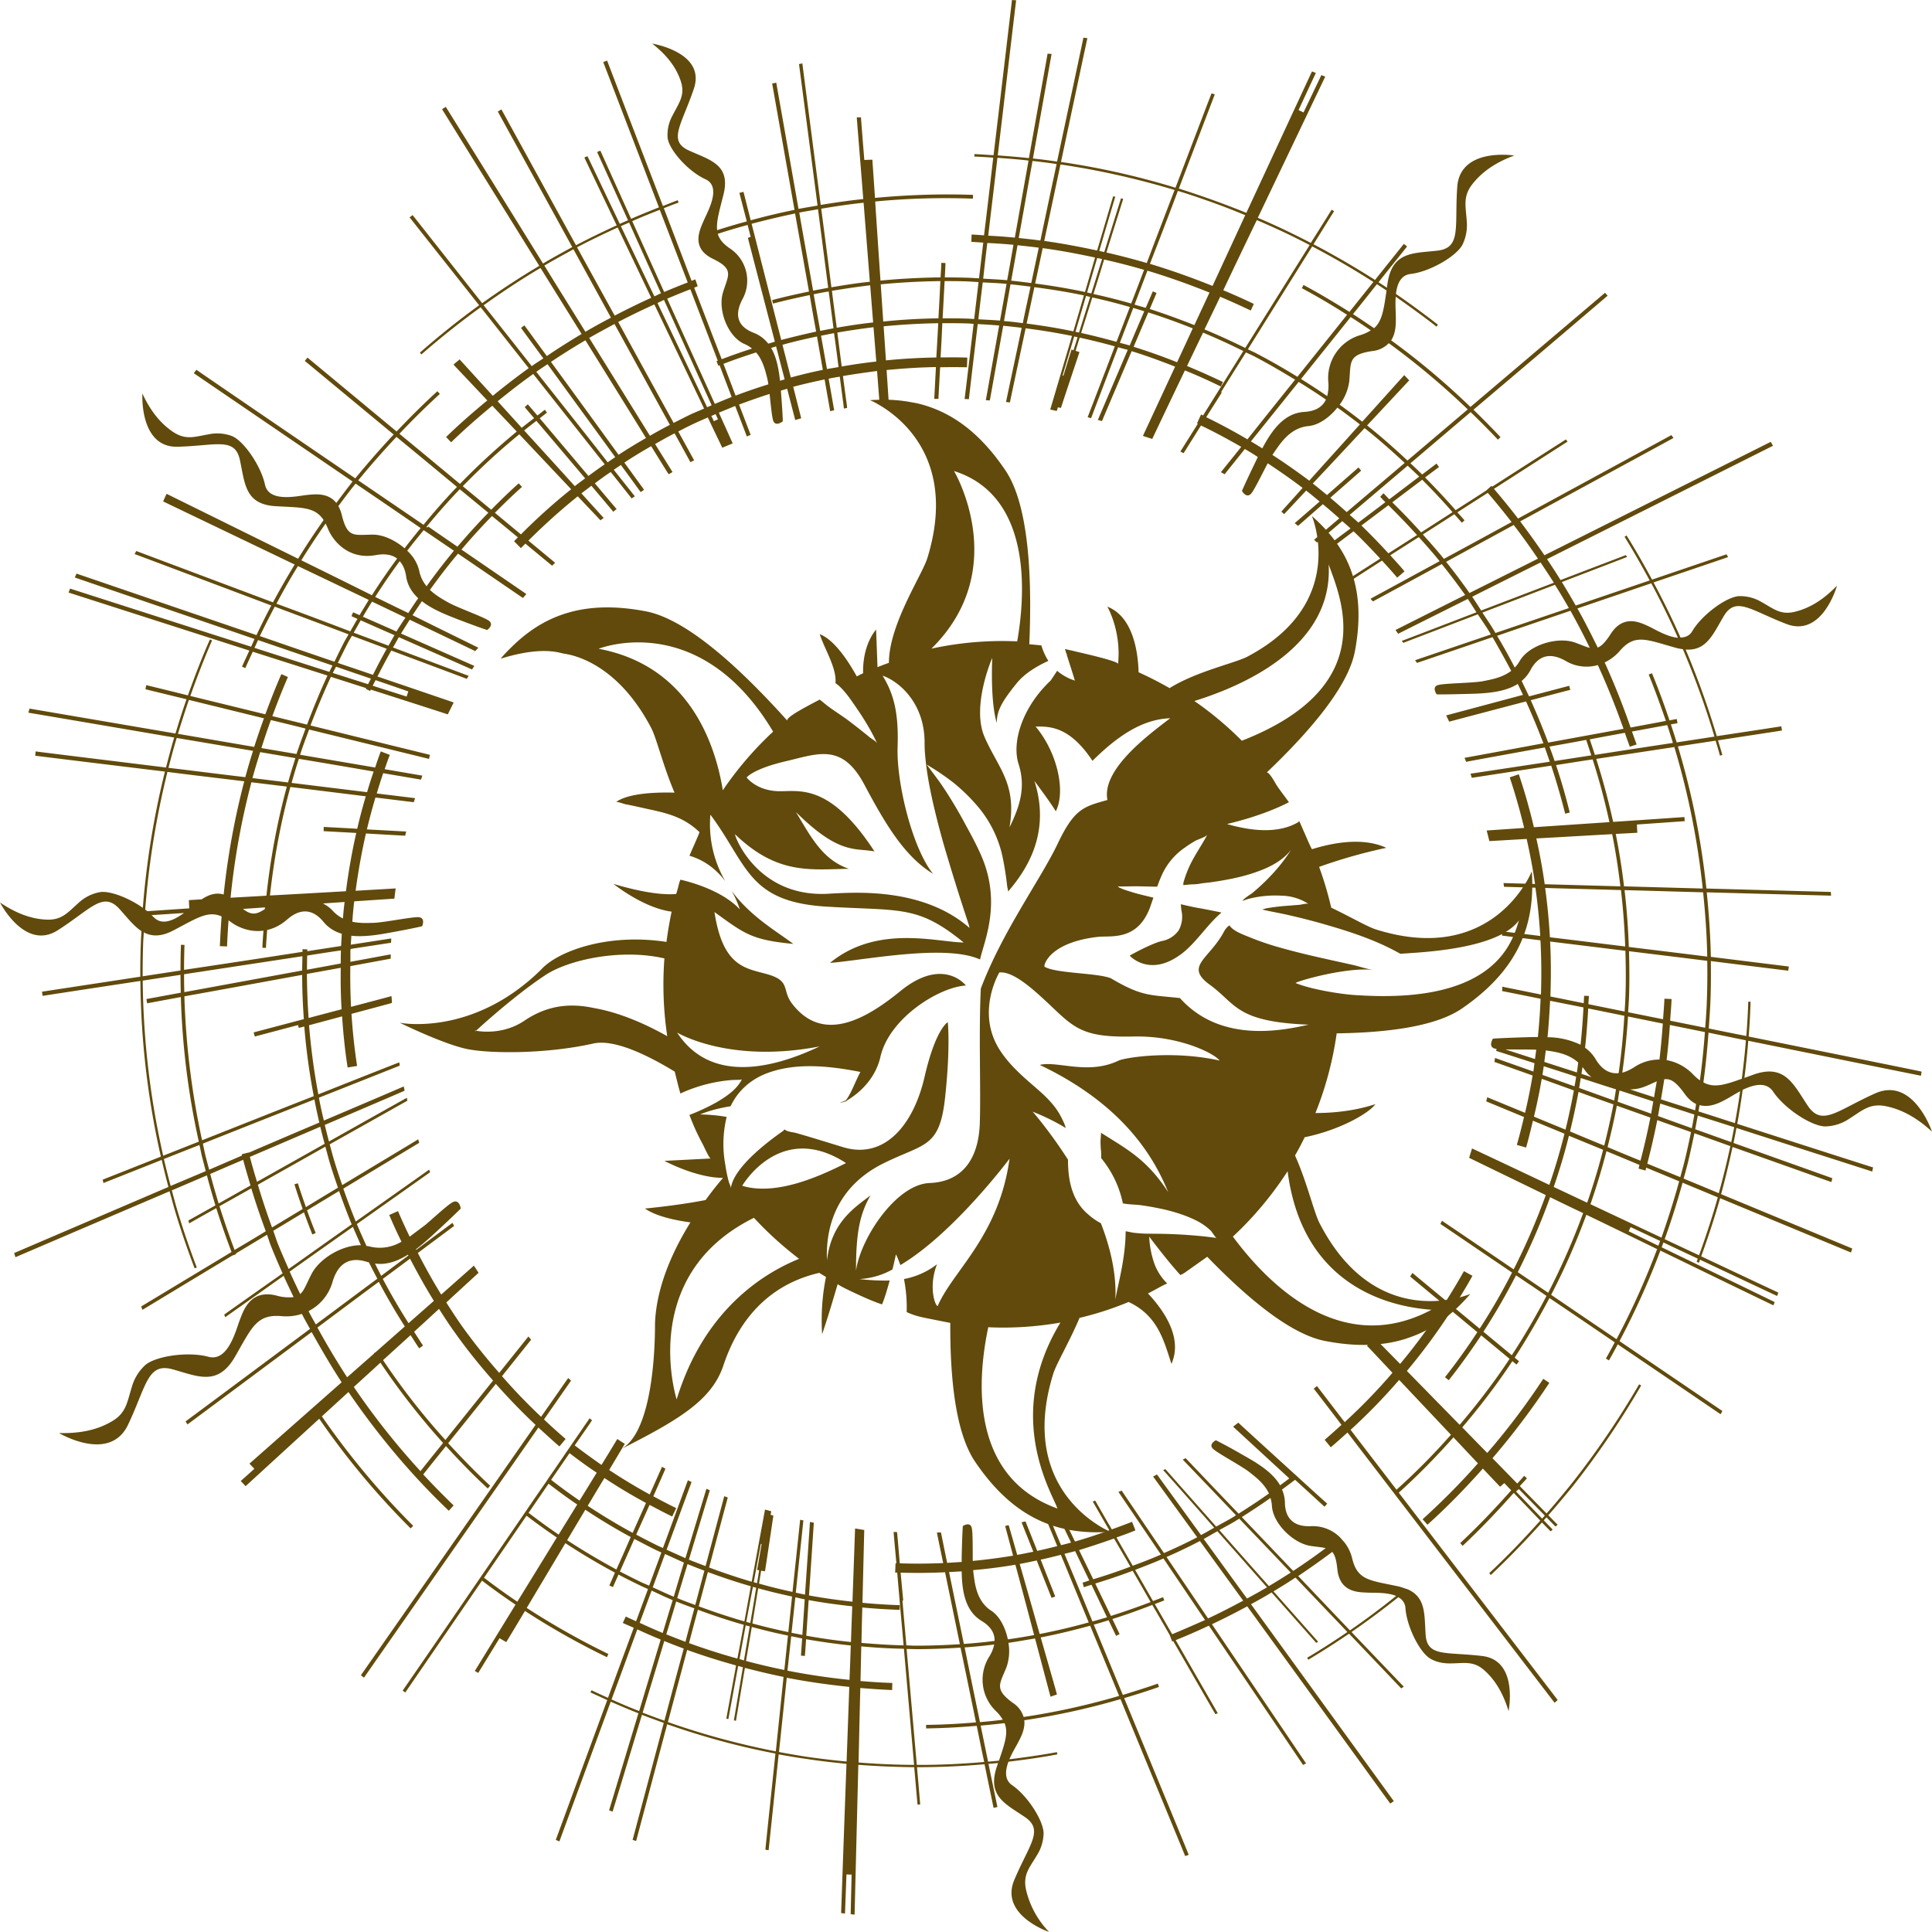 <svg xmlns="http://www.w3.org/2000/svg" width="30" height="30" viewBox="0 0 30 30">
    <g fill="#614A0B" fill-rule="evenodd">
        <path d="M18.323 14.829c.139-.1.248-.231.356-.356.088-.104.18-.21.288-.304-.12-.024-.243-.05-.366-.071-.09-.016-.177-.037-.266-.057l.009.09a.441.441 0 0 1-.04.313.41.41 0 0 1-.271.17c-.167.044-.467.21-.479.218l-.013.006.01.01c.004.004.302.32.772-.02zm4.505 5.264l-.012.005c-.16.061-1.484.516-2.321-1.095-.089-.162-.196-.638-.386-1.061a4.15 4.15 0 0 0 .15-.283c.58-.12 1.015-.39 1.098-.514-.325.107-.66.138-.931.138.157-.39.269-.805.33-1.237.754-.011 1.527-.098 1.948-.388.922-.635 1.133-1.351 1.082-2.129 0 0-.582 1.478-2.415.905-.133-.04-.396-.195-.7-.34a5.284 5.284 0 0 0-.188-.633 8.054 8.054 0 0 1 1.044-.296c-.357-.164-.811-.085-1.153.021-.01.002-.1-.212-.108-.23-.032-.07-.06-.139-.093-.209a.033.033 0 0 1-.007.008l.002.006c-.22.135-.569.192-1.114.035-.011-.002.513-.108.96-.339-.062-.09-.134-.177-.195-.271-.015-.025-.114-.207-.15-.19.604-.576 1.262-1.306 1.37-1.884.192-1.022-.132-1.627-.668-2.099 0 0 .574 1.345-.99 2.177-.18.102-.795.23-1.22.495a5.633 5.633 0 0 0-.481-.246c-.007-.266-.067-.856-.485-1.019 0 0 .22.378.166.89.004-.048-.63-.185-.692-.202l-.132-.03.023.077a.031.031 0 0 1 .009-.002l-.006.01c.044.14.089.275.127.405a.794.794 0 0 1-.275-.152 4.049 4.049 0 0 1-.102.153c-.436.411-.606.952-.497 1.293.108.339.038.625-.14.984.115-.68-.178-.92-.387-1.4-.21-.48.118-1.23.118-1.23-.004.138-.024.685.07 1.01.006-.182.056-.302.308-.614.127-.159.329-.275.494-.35a.884.884 0 0 1-.108-.24c-.062-.007-.124-.012-.188-.018.04-.946.011-2.132-.369-2.697-.427-.635-.893-.936-1.388-1.048l-.047-.008a2.37 2.37 0 0 0-.52-.044l-.05.002c-.035.001-.068.002-.1.006 0 0 .042.015.106.051l.056.033c.363.218 1.18.89.732 2.357-.075.262-.6 1.035-.6 1.636-.06.022-.12.043-.177.068l-.022-.583s-.211.22-.202.677a3.942 3.942 0 0 0-.098.049c-.143-.258-.356-.572-.575-.656.063.21.268.527.244.76.018.015.038.027.054.043.105.095.183.213.265.332.123.179.237.363.328.561-.024-.04-.08-.066-.115-.094a9.71 9.71 0 0 0-.3-.237c-.119-.093-.25-.17-.369-.262-.037-.03-.072-.06-.108-.087-.218.115-.542.283-.5.33-.638-.71-1.517-1.57-2.198-1.7-.985-.19-1.607.079-2.092.56 0 0-.131.128-.163.175.65-.202.915-.088.982-.078.066.011.804.095 1.359 1.162.08.156.184.59.358.996-.3-.008-.714.009-.908.145.013-.008.12.028.135.033.113.021.225.047.338.072.326.07.573.127.823.363.004.006-.117.272-.156.367.257.075.435.235.557.396a1.751 1.751 0 0 1-.232-1.034c.583.785.581 1.353 1.801 1.428 1.16.07 1.416-.028 2.132.557-.416-.005-1.346-.284-2.076.317.525-.041 1.794-.299 2.33-.053.067-.301.36-.919-.02-1.698-.06-.13-.13-.258-.2-.386a7.08 7.08 0 0 0-.337-.569c-.085-.129-.18-.25-.272-.374a3.85 3.85 0 0 1 .418.283c.116.095.225.197.324.309a1.792 1.792 0 0 1 .434.828 4.96 4.96 0 0 1 .076.482c.003.011.017.065.011.072.253-.296.68-.878.41-1.72.277.371.332.472.332.472.155-.3.032-.903-.313-1.316.215-.002.524-.009.883.532.382-.379.77-.647 1.207-.661-.369.28-1.066.804-.975 1.269-.363.104-.51.127-.771.676-.261.551-.854 1.353-1.195 2.252-.034.685.002 1.57-.016 2.098-.019.528-.255.902-.78.922-.522.021-1.075.865-1.142 1.362 0-.559.05-.87.226-1.17-.25.189-.608.42-.677 1.007-.026-.618.226-1.178.868-1.5.641-.32.88-.232.966-1.024.086-.791.042-1.173.042-1.173s-.188.1-.36.848c-.172.75-.625 1.291-1.269 1.092l-.471-.144c-.087-.026-.174-.052-.263-.077-.027-.008-.134-.017-.165-.05h-.004-.004a.138.138 0 0 0-.013.008l-.002.008c-.28.195-.779.583-.818.897.004-.025-.022-.074-.03-.1a2.057 2.057 0 0 1-.054-.26 1.77 1.77 0 0 1 .02-.752l-.002.001a2.67 2.67 0 0 0-.41-.038s.173-.08.472-.127c0-.003 0-.003.002-.003.124-.26.343-.438.612-.527.446-.151.95-.091 1.402-.003-.092.176-.14.33-.227.443a3.37 3.37 0 0 0-.096.039.696.696 0 0 0 .098-.027l-.006.008c.012-.01.024-.021.038-.029.077-.048.149-.103.214-.166.14-.136.246-.307.29-.502.137-.602.91-1.084 1.328-1.108-.14-.162-.492-.341-1.012.082-.518.422-1.212.847-1.701.182-.139-.2-.018-.334-.353-.434-.337-.1-.705-.095-.839-.971.472.341.575.432 1.224.495-.233-.18-.66-.418-.96-.827.093.16.129.29.129.29-.301-.325-.886-.453-.922-.46-.006.016-.012.03-.018.05-.004.017-.042.172-.05.172-.169.014-.468-.007-.971-.157 0 0 .46.373.903.431a6.14 6.14 0 0 0-.08.47c-.933-.143-1.696.154-1.942.425-1.07 1.058-2.2.83-2.2.83s.703.346 1.07.413c.368.068 1.216.071 1.935-.09.312-.07.805.156 1.265.436.029.113.055.228.088.34a2.344 2.344 0 0 1 .807-.21c.013-.001.143 0 .148-.01-.081.162-.25.272-.4.36a3.343 3.343 0 0 1-.415.193c.032.08.063.161.1.24.035.077.073.15.113.226.012.023.097.21.117.21l-.718.037s.486.262.904.264c0 .001 0 .002.003.004a5.077 5.077 0 0 0-.267.34c-.446.087-.942.132-.942.132.177.125.493.187.706.215-.285.458-.53 1.015-.55 1.569 0 .748-.115 1.761-.545 1.96.942-.474 1.43-.778 1.607-1.308.146-.436.506-1.21 1.488-1.437l.105.064c-.045.217-.083.53-.06.888.07-.2.166-.52.242-.78-.005.02.361.186.395.201.097.044.194.083.293.117.038-.088.081-.232.119-.371a3.386 3.386 0 0 1-.471-.023 1.18 1.18 0 0 0 .514-.149c.033-.133.054-.235.054-.235.027.053.048.11.069.167.829-.492 1.695-1.652 1.695-1.652-.167 1.21-.882 1.74-1.116 2.289-.05-.017-.14-.32-.01-.65a1.2 1.2 0 0 1-.513.23 2.3 2.3 0 0 1 .042.513 1.118 1.118 0 0 0 .231.078c.039.01.446.09.446.09-.004.82.073 1.691.383 2.152.628.931 1.337 1.144 2.105 1.092 0 0-1.461-.589-.893-2.442.045-.159.253-.502.412-.88.262-.062.517-.145.762-.247.455.212.548.604.665.961.181-.407-.122-.835-.365-1.094.098-.046.193-.108.292-.151l.006-.005a.823.823 0 0 1-.2-.312 1.453 1.453 0 0 1-.078-.414l.041.055c.142.184.287.37.443.542a.581.581 0 0 0 .065-.035l.352-.249c.583.602 1.275 1.202 1.832 1.308.498.096.904.074 1.246-.033l.085-.03c.366-.13.658-.365.913-.657l.006-.01zm-3.684-.891c.323-.3.608-.642.85-1.015.25 1.953 1.845 2.12 2.234 2.151-1.392.739-2.515-.369-3.084-1.136zm-.658-.022a7.686 7.686 0 0 0-.496-.022c-.105-.002-.21.002-.314-.009a.833.833 0 0 1-.123-.016 1.002 1.002 0 0 0-.074-.014c-.002.42-.115.804-.16 1.06.02-.394-.076-.801-.224-1.184a1.009 1.009 0 0 1-.2-.14c-.184-.155-.27-.376-.298-.611a1.872 1.872 0 0 1-.013-.236c-.288-.45-.549-.746-.549-.746.196.078.366.163.514.254-.014-.059-.046-.12-.072-.172-.101-.199-.268-.346-.435-.49-.188-.162-.372-.328-.51-.538-.39-.593-.014-1.216-.014-1.216.232-.02.55.281.875.59.325.308.502.42 1.201.405.701-.018 1.257.257 1.344.373-.72-.16-1.445-.051-1.567 0-.476.23-.951 0-1.226.068 1.341.637 1.795 1.487 1.994 1.974-.332-.507-.627-.658-1.045-.922.007.004-.006.12-.005.134 0 .05.002.1.008.15.003.038.002.073.002.111.184.225.287.465.337.703.091.018.198.018.278.028.123.017.246.04.368.067.168.04.337.093.491.17a.92.92 0 0 1 .23.161c.012.012.075.11.086.111a5.935 5.935 0 0 0-.403-.043zm-2.067 4.244c-1.344-.485-1.254-1.961-1.073-2.816l.037.003c.37.014.733-.013 1.083-.074-.898 1.478-.102 2.689-.047 2.887zm.637-8.877c.195-.021.626.072.814-.493l.04-.115c-.106-.027-.214-.05-.319-.082-.056-.018-.112-.033-.167-.056-.016-.009-.06-.02-.064-.039.002.006.239 0 .256 0 .117 0 .235.006.353.006.018-.047.035-.098.056-.143a1.025 1.025 0 0 1 .377-.466c.05-.038.108-.072.162-.105.037-.018.165-.06.183-.093-.078.148-.176.289-.252.438a1.66 1.66 0 0 0-.114.291.135.135 0 0 0-.006.054l.084-.008c.057-.006.11-.002.166-.013.06-.012.122-.015.184-.024.205-.03.408-.066.607-.128.23-.072.476-.176.63-.373-.11.177-.245.335-.391.48a3.617 3.617 0 0 1-.203.184c-.034.029-.128.08-.16.126.03-.008.06-.02.093-.03a1.66 1.66 0 0 1 .51-.05.8.8 0 0 1 .422.127c-.019-.012-.115.013-.14.015l-.23.018a3.245 3.245 0 0 0-.277.035c-.023.005-.046.012-.07.02.13.032.264.053.394.083.198.045.395.095.592.152.369.107.744.229 1.085.412l.074.04c.36-.025 1.515-.072 1.842-.52-.099.31-.337 1.302-2.495 1.164-.207-.006-.716-.083-.972-.189-.032-.013.768-.254 1.21-.204-.106-.013-.213-.052-.315-.076-.372-.083-.744-.16-1.11-.263a4.254 4.254 0 0 1-.504-.17c-.077-.032-.196-.073-.271-.138a.275.275 0 0 1-.04-.045.26.26 0 0 0-.081.092c-.232.438-.627.538-.218.834.408.298.399.572 1.53.616-.359.078-1.353.31-1.999-.413-.467-.052-.587-.02-1.072-.307-.207-.085-.859-.074-1.03-.18-.02-.012.063-.378.836-.464zm3.575-5.783c.184.516.816 1.893-1.348 2.738a5.207 5.207 0 0 0-.737-.617c.796-.246 2.16-.86 2.085-2.121zm-6.168 1.308c1.255-1.238.351-2.758.351-2.758 1.223.387 1.106 1.935.981 2.645a5.193 5.193 0 0 0-1.332.113zm.008 2.319c.052.237.112.47.178.704a34.442 34.442 0 0 0 .381 1.223c.004.016.01.033.016.05.002.01.006.039.014.045-.724-.635-1.774-.555-2.153-.538-1.167.094-1.525-.952-1.49-.918.657.632 1.173.542 1.765.534-.411-.14-.593-.501-.823-.882.676.672.923.553 1.22.612-.726-1.114-1.209-.915-1.527-.937-.32-.022-.458-.212-.458-.212s.102-.134.61-.252c.508-.12.874-.283 1.219.366.345.65.638 1.121 1.065 1.382-.325-.404-.57-1.422-.55-1.97.019-.55-.068-.836-.233-1.106.23.076.654.404.652 1.042 0 .062.002.125.008.186.019.225.058.45.106.67zm-5.176-2.317s1.567-.63 2.71 1.287a5.31 5.31 0 0 0-.781.91c-.123-.75-.538-1.936-1.929-2.197zm2.23 8.339s.588-1.018 1.612-.353c-.434.219-1.094.509-1.612.353zm-1.018 3.317s-.615-1.922 1.2-2.82c.214.232.45.444.701.637-.564.229-1.478.8-1.901 2.183zm.007-5.697s.797.488 2.212.216c-.71.338-1.689.587-2.212-.216zm-1.291-.38c-.36-.078-.718-.05-1.083.198-.32.215-.668.169-.748.154-.006.007-.011.01-.011.01L7.375 16s.006.003.017.005c.078-.072.608-.555 1.077-.864.35-.233 1.159-.417 1.848-.259a5.406 5.406 0 0 0 .044 1.208c-.32-.18-.73-.367-1.138-.437z"/>
        <path d="M27.047 16.751c-.268.096-.432.146-.597.056.036-.256.06-.513.08-.772l.58.119c-.015.2-.038.398-.063.597zm-.107.689c-.186-.06-.375-.122-.566-.182.007-.034.01-.067.017-.098.168.047.33-.046.428-.099.045-.024.119-.072.202-.116-.023.166-.051.33-.081.495zm-.057.295l-.56-.2.04-.212.566.18-.046.232zm-.194.793c-.177-.075-.36-.15-.546-.227.024-.084.047-.168.068-.252.036-.15.067-.3.1-.452l.558.2c-.053.244-.112.49-.18.731zm-.306.964l-.534-.25c.105-.29.196-.582.278-.877l.547.227c-.085.303-.184.603-.291.9zm-.584-.274l-1.104-.52.006-.012c.092-.267.174-.537.244-.81.167.068.339.14.513.213-.006.018-.008.037-.015.057l.109.03.01-.045.512.212c-.081.295-.173.587-.275.875zm-.049.126l-.46-.225.03-.065.458.215c-.008.025-.018.05-.028.075zm-.65 1.45c-.332-.224-.68-.461-1.014-.688.21-.403.39-.817.547-1.243.362.173.737.357 1.099.533-.181.478-.39.947-.631 1.399zm-1.06-.72c-.164-.11-.322-.22-.472-.32.19-.377.359-.765.502-1.164.163.08.335.163.513.247-.155.424-.337.837-.543 1.238zm-.565.97l-.441-.365c.184-.282.352-.576.507-.876.15.102.31.208.473.32-.165.315-.344.624-.54.922zm-.81 1.08l-.819-.836c.249-.297.479-.61.691-.937l.403.335a9.93 9.93 0 0 1-.502.699l.058.047c.178-.224.345-.459.504-.697l.441.365c-.237.358-.497.698-.775 1.024zm-.98 1.008c-.265-.346-.512-.666-.713-.93.267-.243.519-.503.754-.775l.804.852c-.265.3-.547.586-.845.853zM7.427 10.057c-.134-.066-.519-.254-1.021-.504l.145-.218c.158.125.368.208.558.282.346.132.456.166.456.166s.118-.084.02-.149c-.1-.064-.503-.206-.639-.287-.074-.042-.18-.101-.27-.187.139-.194.283-.382.436-.563.581.396.99.677 1.008.688.02-.021.031-.035.053-.061l-1.007-.69c.151-.18.31-.353.473-.521.148.12.283.233.403.331l-.06.06.106.107c.024-.024.048-.046.07-.07.244.203.405.335.415.343l.047-.045-.415-.344c.244-.244.5-.474.766-.688.208.219.347.365.353.373.011-.008.035-.028.05-.037l-.346-.382.155-.118c.185.218.325.385.34.404a.654.654 0 0 1 .052-.042 48.991 48.991 0 0 1-.338-.4c.08-.06.162-.12.246-.176l.325.41.05-.032-.327-.412c.036-.026.074-.05.11-.075.176.239.295.405.307.421.021-.013.032-.021.053-.036l-.306-.422c.136-.09.275-.174.416-.255.162.262.263.425.272.436l.06-.034-.271-.435c.1-.057.2-.114.303-.166l.246.448.058-.03c-.008-.011-.1-.181-.247-.447.087-.045.174-.09.262-.13.065-.031.13-.058.197-.088.053.115.204.426.224.47l.162-.067a51.525 51.525 0 0 0-.215-.477l.254-.104c.108.282.176.459.18.473.025-.01.037-.014.06-.025l-.18-.47c.157-.058.314-.114.474-.165.018.164.035.346.055.412.036.107.15.013.15.013s0-.11-.029-.466v-.011c.032-.008.065-.02.097-.028l.125.485.093-.027-.124-.489c.16-.042.323-.08.487-.114l.087.493c.026-.006.038-.01.062-.014l-.086-.491c.058-.012.116-.022.173-.031l.046.351.008.057.01.087.05-.01-.004-.043-.013-.092-.048-.36c.176-.03.352-.055.53-.078l.038.494.143-.013-.033-.496c.253-.025.508-.042.766-.046l-.026.494.065-.001c0-.022.012-.224.026-.49.137-.003.277-.003.417 0l.005-.15c-.138-.006-.276-.004-.415-.003.01-.168.02-.351.027-.532.137 0 .271 0 .407.005.027.001.053.004.079.006-.079.67-.136 1.142-.14 1.167h.03l.037.003c.001-.022.057-.495.137-1.167.111.006.222.013.333.022l-.207 1.16.062.004.208-1.16c.095.01.191.02.287.032-.139.659-.24 1.128-.243 1.152.025.004.036.004.06.007.003-.02.103-.49.244-1.151.242.03.481.07.72.118l-.338 1.143.101.022a.587.587 0 0 0 .018-.056l.048.009c.003-.018.176-.533.287-.867-.007-.002-.034-.01-.06-.02l.063-.204c.184.04.366.085.546.135l-.422 1.1.053.016.42-1.102c.05.015.1.028.15.04l-.465 1.089c.029.008.04.01.064.018l.461-1.086c.228.07.452.153.675.24l-.5 1.076.145.047c.008-.018.213-.45.507-1.064.189.076.373.159.558.25l.033-.07c-.186-.089-.37-.171-.558-.249l.249-.518c.21.088.419.183.625.286l-.625 1-.031-.015-.062.137a.133.133 0 0 1 .011.008l-.27.43c.02.011.032.018.05.026l.27-.43c.212.102.42.214.625.332l-.316.393.058.032.314-.392c.069.04.136.081.201.124-.01.024-.022.047-.033.07-.167.346-.213.457-.213.457s.072.131.148.035c.053-.068.16-.29.252-.464.185.122.365.248.542.382-.17.191-.32.355-.33.369.006.006.032.028.042.039.007-.006.146-.155.343-.366.071.054.139.112.209.17l-.387.336c.024.018.034.027.052.042l.385-.337c.086.071.171.145.256.22l-.392.333.046.043.392-.333c.042.037.085.074.128.114-.225.167-.393.293-.416.312l.048.045.415-.313c.143.136.28.28.414.424l-.452.29.03.031c.008-.006.184-.12.45-.29.08.087.159.174.236.265l.113-.098c-.07-.086-.147-.167-.221-.25l.443-.282c.11.122.22.245.323.374l-1.072.583.036.042c.017-.008.462-.25 1.07-.58.125.156.247.317.363.48-.621.311-1.055.53-1.082.544.02.026.027.038.041.059.017-.01.455-.229 1.082-.542.046.068.09.14.134.208-.624.24-1.136.436-1.16.444l.025.03 1.156-.443c.062.093.127.185.185.282l.018.031-1.177.4.03.042 1.173-.4c.1.173.197.347.29.523-.144.11-.322.136-.435.16-.154.03-.58.031-.695.059-.113.027-.027.146-.027.146s.113.004.48-.007c.268-.006.567-.02.779-.155l.081.17-1.193.319.047.097c.038-.01.67-.178 1.193-.314.097.214.187.432.27.65-.638.118-1.184.22-1.225.225l.025.063c.026-.007.578-.107 1.222-.224l.077.222-1.231.186.02.064 1.233-.189c.082.247.153.495.217.746l.071-.018a9.49 9.49 0 0 0-.213-.737c.18-.028.372-.059.568-.088.103.32.19.646.261.974l-1.173.079a8.993 8.993 0 0 0-.234-.822l-.141.048c.087.26.16.52.224.785l-.582.04.042.164c.02 0 .262-.015.579-.033.052.232.096.463.13.699l-.49-.014.009.058.487.014c.035.25.06.498.075.75a50.39 50.39 0 0 0-.597-.072l.004.066.596.073c.015.277.017.556.008.837l-.001.005c-.354-.072-.579-.117-.598-.122-.003.03-.003.06-.005.068.015.003.24.047.598.12a9.176 9.176 0 0 1-.042.594c-.06 0-.12.001-.178.003-.398.012-.52.022-.52.022s-.085.134.04.157c.004 0 .01 0 .016.002l-.005.032c.013.003.24.076.594.19-.006.043-.01.088-.017.13l-.595-.211c-.005.027-.005.04-.01.062.012.003.24.085.593.21-.033.197-.072.39-.117.58l-.587-.242-.016.064.587.243c-.035.145-.07.29-.112.433l.144.041c.04-.138.073-.277.106-.417l.49.202a9.664 9.664 0 0 1-.235.795c-.67-.318-1.175-.554-1.2-.566-.014.045-.035.11-.045.146l1.19.578c-.143.395-.309.78-.499 1.154-.62-.422-1.09-.74-1.113-.755l-.025.05c.019.01.488.331 1.113.754-.153.3-.32.59-.503.871l-.404-.335c.101-.158.2-.318.292-.485l-.132-.073a9.64 9.64 0 0 1-.276.462 89.866 89.866 0 0 1-.524-.434l-.035.056.38.316.007.005.136.112c-.208.321-.434.631-.679.924l-.395-.402-.12.12c.01.009.172.18.396.42a8.892 8.892 0 0 1-.742.766c-.254-.33-.42-.549-.431-.561l-.049.042c.011.013.177.227.431.561-.087.078-.173.157-.262.232l.095.116c.087-.073.174-.151.26-.229l3.215 4.196.049-.042-2.468-3.22c.3-.27.581-.557.849-.859l.38.404a11.07 11.07 0 0 1-.859.868l.075.085c.305-.273.589-.567.861-.872l.267.282a1.98 1.98 0 0 0 .066-.057s.042.046.107.113c-.252.284-.515.561-.792.819l.038.042c.277-.259.54-.536.793-.821l.412.43c-.253.284-.517.557-.792.816l.024.029c.277-.26.54-.533.794-.816.072.074.126.128.134.138a.295.295 0 0 0 .032-.028c-.01-.012-.066-.069-.137-.143.014-.017.027-.032.042-.047.072.075.13.132.14.144l.032-.03-.144-.146c.129-.147.254-.296.377-.447.39-.494.749-1.022 1.065-1.568l-.032-.018c-.316.543-.674 1.07-1.063 1.56-.122.15-.245.3-.374.445l-.415-.424c.035-.043.076-.08.11-.122l-.043-.039c-.034.041-.07.08-.107.121l-.385-.394c.318-.37.613-.761.883-1.17l-.094-.063c-.265.403-.555.788-.87 1.151-.127-.128-.258-.263-.388-.397.279-.327.54-.668.778-1.028l.064.053.04-.051a3.228 3.228 0 0 1-.068-.057c.195-.3.373-.61.54-.925.334.225.682.461 1.014.688-.046.084-.09.169-.138.252l.048.028c.047-.081.092-.165.136-.249.85.575 1.571 1.068 1.597 1.085a.556.556 0 0 0 .028-.05l-1.597-1.085c.24-.455.453-.923.634-1.406.93.452 1.726.838 1.756.85l.019-.05c-.038-.02-1.098-.534-1.755-.851l.028-.075c.16.077.346.163.534.252-.007.015-.012.033-.018.05l.037.011.014-.046c.571.27 1.163.548 1.198.564l.019-.053c-.02-.008-.524-.245-1.198-.563.109-.298.207-.598.294-.902l2.032.843.02-.062-2.037-.844c.067-.244.125-.488.178-.733.846.3 1.508.537 1.535.545l.014-.06-1.534-.547c.016-.077.032-.156.045-.233 1.124.362 2.075.665 2.11.677 0-.006.005-.034.013-.064-.03-.008-.983-.314-2.11-.677.032-.175.06-.352.084-.528.168-.08.365-.134.475.03.175.261.59.533.804.538a.693.693 0 0 0 .38-.122c.2-.126.312-.24.56-.193.278.055.513.205.721.396 0 0-.287-.857-.88-.595-.59.263-.827.523-1.049.193-.222-.332-.353-.654-.839-.485l-.145.053c.024-.192.045-.384.06-.577 1.392.283 2.64.535 2.682.543l.009-.064c-.035-.01-1.287-.262-2.685-.545.015-.178.024-.359.03-.54l-.036-.001c-.006.18-.016.357-.03.533-.193-.037-.387-.077-.583-.117.01-.145.02-.29.026-.437.008-.202.008-.406.006-.61.664.084 1.174.146 1.202.15l.009-.065-1.211-.15c-.007-.336-.03-.67-.064-1.002 1.02.028 1.9.05 1.931.052l-.004-.058-1.932-.053c-.08-.75-.225-1.487-.443-2.207l.586-.089c.022.076.047.154.067.232l.037-.01c-.02-.076-.045-.152-.067-.227.565-.087.97-.148.994-.153a.744.744 0 0 1-.011-.065c-.023.005-.432.067-1.002.153a12.979 12.979 0 0 0-.483-1.345c.326.023.426-.242.591-.518.188-.316.42-.09.978.123.557.209.781-.597.781-.597-.183.188-.391.34-.645.403-.227.06-.335-.042-.526-.148a.648.648 0 0 0-.357-.092c-.197.017-.567.289-.716.538-.042.077-.112.103-.186.105a12.668 12.668 0 0 0-.419-.856c.653-.222 1.136-.385 1.158-.394a.519.519 0 0 1-.024-.043L25.653 9c-.125-.23-.256-.462-.396-.685l-.031.02c.136.22.267.449.39.678l-1.148.39c-.07-.123-.142-.245-.216-.365.557-.214.996-.382 1.014-.39l-.02-.029c-.015.007-.453.173-1.014.388-.067-.11-.138-.217-.21-.325l3.509-1.76-.035-.061-3.514 1.761a13.026 13.026 0 0 0-.377-.526l2.381-1.295-.033-.045c-.028.017-1.212.66-2.381 1.296-.12-.157-.246-.311-.374-.461l1.143-.734a.503.503 0 0 0-.026-.033c-.016.01-.527.336-1.144.733-.005-.003-.008-.01-.011-.014l-.084.075c-.155.101-.314.202-.473.304a11.45 11.45 0 0 0-.475-.508c.12-.09.202-.152.217-.161l-.038-.054c-.015.01-.1.075-.224.169-.06-.06-.121-.118-.182-.174l.935-.795c.145.14.286.282.424.428l.04-.039a13.15 13.15 0 0 0-.42-.426 650.77 650.77 0 0 0 2.083-1.77s-.024-.026-.04-.046l-2.09 1.773c-.387-.373-.798-.72-1.231-1.034.078-.12.073-.273.072-.368 0-.067-.01-.188-.001-.31.213.15.426.303.633.465l.022-.03a13.613 13.613 0 0 0-.652-.478c.018-.15.072-.292.228-.31.293-.033.703-.269.803-.45a.696.696 0 0 0 .068-.379c-.016-.23-.061-.376.089-.567.168-.214.397-.35.65-.443 0 0-.842-.134-.886.488-.044.624.068.944-.307.989-.373.043-.7.01-.775.503a1.705 1.705 0 0 0-.01.072c-.044-.028-.086-.057-.131-.084.257-.322.432-.539.444-.556l-.05-.04-.448.56c-.311-.199-.629-.383-.955-.554.183-.294.31-.5.32-.513l-.039-.024c-.005.011-.132.213-.323.516-.268-.14-.542-.271-.823-.39l1.047-2.192-.06-.024-.277.58-.077-.037s.234-.505.269-.576l-.061-.024-1.019 2.196a14.009 14.009 0 0 0-1.048-.377l.558-1.462a.93.93 0 0 0-.05-.016c-.01.02-.251.654-.56 1.465a12.008 12.008 0 0 0-1.778-.4c.22-1.035.402-1.89.41-1.922l-.062-.008c-.004.027-.188.885-.409 1.924a8.39 8.39 0 0 0-.375-.048l.29-1.623-.062-.005-.29 1.622c-.16-.017-.322-.03-.484-.042.15-1.266.28-2.372.286-2.409-.027 0-.039-.002-.065-.004-.004.034-.134 1.14-.286 2.41-.1-.005-.198-.014-.297-.017l-.001.038c.098.004.196.01.293.017-.046.396-.094.807-.143 1.206-.064-.004-.128-.01-.193-.012l-.004.114c.063.002.123.008.185.011l-.066.555-.138-.008a13.24 13.24 0 0 0-.393-.007l.011-.223c-.026 0-.037-.001-.065-.003 0 .015-.004.1-.012.226-.31.004-.622.02-.933.05-.03-.443-.06-.883-.082-1.228a11.434 11.434 0 0 1 1.517-.044l.002-.059c-.511-.018-1.02 0-1.522.047l-.041-.593c-.038 0-.125.004-.125.004s-.048-.596-.052-.662l-.065.001c.001.028.046.57.101 1.268-.222.023-.443.055-.661.091-.148-1.142-.282-2.165-.285-2.197-.022.003-.031.007-.052.01l.288 2.197c-.099.018-.197.033-.296.052-.18-1.03-.34-1.924-.345-1.96l-.064.013.347 1.962a9.81 9.81 0 0 0-.68.162l-.112-.442-.064.016.115.443a9.89 9.89 0 0 0-.46.136c-.016-.135.036-.304.1-.56.11-.457-.206-.527-.539-.677-.333-.152-.11-.4.078-.962.189-.564-.648-.698-.648-.698.202.158.367.346.445.586.07.215-.027.33-.127.527a.62.62 0 0 0-.078.355c.028.19.324.52.587.638.262.12.026.515-.031.653-.06.14-.195.415.143.581.337.163.245.25.16.525-.083.274.077.69.337.801a.447.447 0 0 1 .114.07c-.157.05-.316.106-.47.165-.13-.332-.274-.714-.428-1.11.019-.008.037-.018.055-.023l-.037-.107-.058.023-.431-1.128c.076-.03.151-.06.229-.087l-.013-.037c-.079.029-.153.06-.23.09C9.836 2.01 9.44.974 9.427.941c-.029.01-.054.022-.06.023l.865 2.256c-.146.058-.29.116-.432.178l-.477-1.057h-.006l-.045.02c.009.02.212.465.48 1.06a3.377 3.377 0 0 0-.128.055c-.282-.588-.491-1.032-.502-1.05-.02.008-.027.01-.048.021L9.576 3.5a12.25 12.25 0 0 0-.632.308L7.786 1.699l-.05.03-.006.002c.016.033.547.996 1.156 2.106-.153.083-.304.166-.454.255-.776-1.254-1.488-2.399-1.51-2.433-.023.016-.048.03-.048.03s-.007.006-.01.006c.021.036.733 1.181 1.51 2.433-.303.18-.599.374-.887.58L6.407 3.34a.132.132 0 0 1-.01.008l-.037.027L7.44 4.74c-.316.23-.623.474-.92.736l.024.027c.299-.26.604-.504.92-.732l.746.946c-.19.136-.375.28-.558.429l-.515-.565-.055.045-.04.036.525.556c-.218.18-.434.367-.64.568l.078.082c.206-.2.42-.387.639-.568l.38.401c-.308.255-.603.525-.882.813-.308-.256-.632-.525-.94-.778.202-.214.41-.42.628-.619l-.038-.042c-.22.2-.429.41-.634.625L4.775 5.553l-.042.051 1.38 1.143c-.206.22-.405.447-.596.681-1.038-.707-2.43-1.658-2.467-1.686l-.01.013-.031.04 2.466 1.682c-.087.11-.17.222-.253.333-.13-.166-.34-.135-.458-.124-.149.016-.59.123-.65-.163-.062-.287-.323-.668-.505-.749a.647.647 0 0 0-.368-.03c-.215.036-.352.095-.55-.035-.219-.145-.368-.358-.48-.598 0 0-.05.841.547.826.598-.015.892-.155.968.21.078.363.078.685.554.713.408.024.61.008.745.216-.138.196-.271.396-.396.6L2.587 7.668l-.01.02-.044.098 2.043.98c-.118.193-.23.389-.337.587l-2.123-.797-.026.047c.033.012 1.021.383 2.123.799a9.85 9.85 0 0 0-.23.46l-2.795-.955c-.011.023-.014.035-.027.06.045.017 1.455.497 2.792.955l-.054.12-2.81-.902-.025.061 2.808.901c-.038.084-.078.166-.114.25l.052.022c.036-.086.077-.17.115-.254l1.16.37c-.116.251-.22.506-.317.762l-.539-.132c.076-.205.154-.407.242-.607l-.102-.045c-.09.205-.171.413-.249.624l-1.165-.285c.104-.291.215-.58.338-.863l-.033-.015c-.127.286-.238.577-.342.869-.38-.095-.634-.156-.647-.159l-.012.062v.002l.637.155c-.061.176-.118.354-.171.532l-2.267-.387-.017.064c.036.005 1.064.18 2.264.385-.046.154-.087.31-.127.466-1.09-.134-1.991-.244-2.024-.25-.004.028-.004.04-.007.067.031.004.93.115 2.014.246a13.04 13.04 0 0 0-.343 2.116c-.215-.153-.503-.265-.659-.245a.652.652 0 0 0-.338.167c-.168.148-.257.27-.496.261-.265-.01-.505-.118-.725-.266 0 0 .387.76.9.429.515-.33.699-.607.954-.33.12.134.222.266.343.346-.003.06-.009.124-.01.187-.007.174-.01.348-.008.52l-1.527.233.01.065c.028-.005.678-.105 1.518-.232.008.922.115 1.836.318 2.728l-.904.358a.665.665 0 0 1 .012.052l.905-.359c.032.14.067.28.104.42L.22 19.457l.02.065c.04-.018 1.142-.49 2.393-1.024.028.1.055.203.084.302.09.301.193.6.305.894l.034-.012a12.862 12.862 0 0 1-.304-.893c-.03-.101-.056-.203-.084-.305l.545-.233c.04.156.085.31.132.466l-.42.235c.007.018.008.031.013.045.011-.007.173-.1.42-.237.073.23.152.455.237.681l-1.403.846.02.052c.024-.014.642-.389 1.401-.846v.002l.054-.021a.044.044 0 0 0-.005-.01l.484-.291c.02.053.035.106.056.16.058.15.122.294.186.44-.503.353-.894.631-.907.64a.6.6 0 0 1 .017.041c.017-.014.407-.289.906-.643.05.111.103.22.155.33a.68.68 0 0 1-.268-.024c-.403-.1-.509.227-.569.384-.06.156-.18.65-.486.567-.306-.084-.806-.015-.976.125a.726.726 0 0 0-.215.351c-.073.233-.085.398-.31.528-.25.147-.531.188-.819.18 0 0 .787.472 1.073-.13.286-.603.3-.966.688-.86.391.107.701.27.97-.191.266-.46.336-.672.736-.633a.778.778 0 0 0 .304-.036c.04.078.083.155.127.233-.975.725-1.908 1.42-1.933 1.437l.031.046 1.927-1.434c.147.263.3.526.466.78l-1.431 1.263c.021.024.076.08.076.08s-.121.11-.212.19l.076.08 1.143-1.047c.42.61.897 1.183 1.42 1.703l.039-.04a12.246 12.246 0 0 1-1.418-1.7l.413-.378c.455.666.975 1.288 1.558 1.844l.075-.083c-.161-.156-.32-.317-.472-.481.066-.083.192-.242.353-.44.208.227.422.45.649.658l.037-.043c-.227-.21-.442-.433-.652-.66.226-.28.5-.624.74-.921.196.22.402.435.617.636l-2.712 3.888.048.038c.035-.052 1.813-2.599 2.708-3.884.109.098.216.199.327.293l.096-.116a9.674 9.674 0 0 1-.336-.303l.42-.603a2.62 2.62 0 0 1-.043-.04c-.014.016-.175.25-.422.602a8.91 8.91 0 0 1-.607-.631l.452-.566c-.015-.018-.024-.027-.042-.05l-.453.565a9.345 9.345 0 0 1-.582-.731c-.084-.12-.162-.24-.24-.362.294-.272.491-.451.501-.461a17.78 17.78 0 0 0-.073-.112c-.02.02-.233.207-.507.45-.13-.21-.25-.427-.363-.646l.564-.42a1.681 1.681 0 0 0-.027-.048c-.013.012-.233.173-.562.42l-.004-.01c.108-.082.21-.173.306-.262.301-.279.39-.37.39-.37s-.022-.16-.134-.094c-.077.045-.258.212-.412.345l-.248.186c-.062-.13-.124-.262-.18-.397l-.137.06a7.7 7.7 0 0 0 .19.415.649.649 0 0 1-.5.073c-.014-.004-.029-.004-.043-.007a11.793 11.793 0 0 1-.15-.34c.61-.43 1.123-.794 1.138-.805l-.015-.04-1.14.806a11.282 11.282 0 0 1-.193-.511l1.179-.712c-.006-.02-.01-.03-.016-.054-.024.016-.527.318-1.18.711a10.12 10.12 0 0 1-.127-.388 9.115 9.115 0 0 1-.067-.245l1.205-.677-.007-.045c-.024.011-.566.316-1.21.678a13.005 13.005 0 0 1-.065-.257c.713-.305 1.221-.522 1.24-.532l-.014-.066c-.029.014-.535.23-1.24.53a6.515 6.515 0 0 1-.077-.355l1.256-.498c-.004-.018-.005-.028-.008-.051-.027.01-.562.22-1.257.497a10.339 10.339 0 0 1-.144-1.073l.513-.138c.018.267.045.532.086.794l.147-.024a9.238 9.238 0 0 1-.087-.809c.313-.084.6-.16.628-.17 0-.03-.004-.063-.007-.106-.031.01-.297.08-.628.167a9.433 9.433 0 0 1-.011-.632l.627-.116v-.066c-.024.003-.27.05-.626.115v-.168c0-.01.003-.021.003-.032l.628-.096a1.15 1.15 0 0 0 .003-.066c-.02.002-.26.04-.628.096l.009-.139c.198.022.416-.014.617-.051.369-.067.482-.097.482-.097s.06-.135-.06-.14c-.117-.004-.545.086-.704.088-.085.002-.201.008-.32-.017.007-.106.017-.213.029-.317l.624-.042c.005-.04.012-.105.02-.159-.027.003-.275.016-.622.037.04-.3.093-.595.16-.89.293.018.577.033.61.035.004-.024.008-.036.015-.065l-.61-.033c.04-.166.084-.331.133-.495.356.043.582.072.596.072.006-.023.01-.034.02-.062l-.596-.073c.032-.106.065-.212.1-.315l.588.1c.006-.023.011-.035.02-.062l-.585-.1c.026-.074.051-.15.08-.222l-.14-.054c-.032.082-.06.166-.088.25L4.66 11.72c.042-.133.092-.263.14-.392l1.862.456a.988.988 0 0 1 .015-.062c-.03-.009-.897-.22-1.856-.457a12.3 12.3 0 0 1 .317-.755l.548.175-.005.012.067.033.01-.022c.687.22 1.177.378 1.195.385l.092-.185c-.026-.009-.507-.174-1.184-.403.07-.138.14-.271.215-.403.666.25 1.154.43 1.172.44.01-.017.016-.027.03-.047l-1.176-.441c.032-.053.06-.106.091-.16.51.225 1.101.485 1.137.502l.035-.056-1.138-.502c.044-.072.09-.143.135-.215l1.015.486-.111.12.161-.17zM23.855 16.3l-.02.145c-.2-.066-.357-.115-.46-.15.143.003.337 0 .48.005zM6.34 9.519c-.162-.077-.335-.163-.514-.25.121-.19.248-.375.38-.555.046.05.083.123.1.232.02.141.09.252.188.343a8.832 8.832 0 0 0-.154.23zm-.184.287c-.208-.093-.396-.175-.521-.23.046-.079.094-.157.142-.234l.519.248a5.87 5.87 0 0 0-.14.216zm-.124.22l-.54-.202.109-.192c.124.055.312.139.524.231l-.093.164zm-.241.453c-.172-.06-.354-.12-.545-.185.053-.106.103-.21.157-.314.02-.037.042-.072.062-.108l.54.202a9.393 9.393 0 0 0-.214.405zm.549.257l-.026.08-.527-.168.045-.087.508.175zm-.625-.112l-.547-.174c.015-.033.033-.066.05-.098.2.07.385.132.542.186-.014.029-.031.058-.045.086zm-.6-.191l-1.163-.373.055-.121 1.156.395c-.015.032-.034.066-.048.099zM4.266 9.42c.382.144.776.29 1.146.43-.018.034-.039.068-.058.101-.056.107-.108.215-.161.324-.37-.126-.765-.262-1.158-.398.073-.154.152-.305.231-.457zm.361-.63l1.099.525c-.047.08-.096.158-.143.237l-.1-.044a1.15 1.15 0 0 0-.025.06l.093.042c-.038.063-.074.128-.112.194-.37-.142-.765-.29-1.146-.43.105-.2.216-.393.334-.585zm.43-.66l.032.07c.054.151.288.504.75.419.074-.013.217-.03.328.054-.137.185-.268.375-.392.57-.351-.176-.728-.361-1.096-.543.12-.193.245-.384.377-.57zm.465-.62c.344.233.69.47 1.01.69-.085.104-.169.208-.25.314-.146-.125-.33-.212-.491-.212-.29 0-.395.063-.485-.31a.53.53 0 0 0-.052-.133c.087-.118.175-.235.268-.35zm.634-.726c.308.252.632.521.94.777-.181.188-.354.386-.52.588l-1.013-.69c.19-.233.39-.458.593-.675zm.892 1.768c-.147.179-.289.362-.424.551a.532.532 0 0 1-.115-.244.608.608 0 0 0-.186-.307c.084-.11.17-.215.256-.32l.47.32zm.091-.955l.444.365c-.167.17-.326.347-.48.527l-.456-.314-.01.017-.016-.01c.166-.202.338-.398.518-.585zm.925-.853l.805.853c-.271.217-.532.451-.78.701l-.404-.335c.135-.137.275-.272.42-.402l-.05-.056c-.148.133-.29.27-.427.41l-.442-.365c.278-.285.57-.555.878-.806zm1.022.684c-.052.04-.108.078-.16.121-.226-.25-.51-.562-.787-.865.063-.051.127-.1.19-.149.193.226.501.59.757.893zM7.728 6.231c.18-.147.364-.29.552-.424L9.39 7.21c-.086.058-.17.12-.253.18l-.756-.895c.036-.028.074-.059.112-.087l-.032-.046c-.04.03-.077.062-.116.09l-.149-.174-.048.043c.01.013.063.077.146.172-.066.05-.129.099-.193.15-.129-.144-.257-.283-.373-.412zM7.51 4.74c.288-.206.58-.4.883-.579l.638 1.025c-.184.11-.364.223-.54.343-.197-.269-.335-.46-.349-.477a.847.847 0 0 1-.051.039c.011.019.15.207.346.474-.06.04-.12.077-.18.12-.252-.32-.508-.645-.747-.945zm1.394-.87l.583 1.063c-.134.07-.266.142-.397.219-.208-.337-.426-.684-.637-1.028.148-.088.3-.17.451-.253zm.688-.336l.52 1.09a11.29 11.29 0 0 0-.567.277L8.96 3.84c.209-.11.419-.21.63-.307zm.177-.078c.151.336.323.72.495 1.098-.035.015-.069.033-.103.048l-.52-1.09c.043-.02.084-.037.128-.056zm.476-.198l.434 1.128c-.123.047-.245.097-.366.148l-.496-1.1c.14-.062.284-.12.428-.176zm-.036 1.447l.101-.048.74 1.636c-.023.01-.046.021-.07.03-.163-.345-.46-.97-.771-1.618zm-.61.295c.184-.096.372-.187.562-.273l.772 1.617c-.067.031-.136.057-.203.088-.092.044-.18.09-.27.135-.22-.399-.53-.96-.86-1.567zm-.45.247c.129-.074.261-.145.393-.216.332.604.64 1.168.86 1.566-.105.055-.208.11-.31.17l-.943-1.52zm.404 1.852c-.04.026-.077.052-.117.08-.285-.367-.69-.876-1.108-1.405.056-.042.116-.079.174-.119.313.432.742 1.018 1.051 1.444zm-.997-1.48c.174-.117.352-.228.534-.335.366.589.704 1.133.941 1.518a8.3 8.3 0 0 0-.426.26c-.308-.425-.735-1.012-1.05-1.443zm2.593.893a.6.6 0 0 0-.064.029c-.01-.02-.022-.049-.04-.081l.067-.03.037.082zm-.003-.91c-.007 0-.013.005-.02.006l.028.07.02-.006c.068.182.132.348.187.492a16.25 16.25 0 0 0-.261.108l-.74-1.634c.12-.051.24-.1.36-.146l.426 1.11zm.595-.129c.108.126.143.287.17.39a.984.984 0 0 1 .02.105c-.171.053-.34.111-.509.175l-.188-.493c.167-.065.336-.123.507-.177zm-.218-.816a.6.6 0 0 0-.19-.8c-.107-.073-.164-.145-.187-.226.152-.05.308-.096.463-.138.028.106.047.187.047.187l-.043.012c.01.043.225.867.419 1.614-.035.01-.069.022-.103.03a.521.521 0 0 0-.223-.167c-.356-.136-.235-.406-.183-.512zm.823-1.342l.216 1.212c-.191.04-.383.082-.572.133l.014.054c.19-.05.378-.092.569-.132.033.198.067.389.1.567-.183.04-.362.083-.542.13l-.46-1.804c.224-.059.45-.113.675-.16zm.356-.066l.158 1.22-.234.044c-.07-.394-.146-.812-.215-1.212.095-.019.194-.034.291-.052zm.708-.101l.097 1.227c-.2.021-.399.052-.597.086-.05-.395-.105-.813-.158-1.22.218-.037.436-.07.658-.093zm.148 1.859c-.19.021-.378.049-.565.082-.024-.18-.05-.373-.075-.573.197-.033.395-.062.594-.086l.046.577zm-.81.206c.069-.013.136-.028.203-.04.027.193.05.37.07.527l-.18.03-.092-.517zm-.113-.644c.078-.015.154-.031.233-.043l.075.573c-.07.011-.14.026-.206.039-.033-.18-.068-.37-.102-.569zm-.451 1.322l-.072.021c-.02-.181-.053-.365-.138-.509l.077-.024.133.512zm-.034-.537c.177-.05.356-.091.536-.129l.091.518a7.82 7.82 0 0 0-.497.119l-.13-.508zm1.457.26a8.38 8.38 0 0 0-.537.077l-.068-.527c.186-.032.374-.06.562-.083l.043.533zm.962-.595c-.009.18-.02.363-.03.532a9.256 9.256 0 0 0-.782.045l-.036-.529c.28-.027.564-.044.848-.048zm.033-.653c-.007.155-.018.36-.03.577-.287.004-.573.02-.857.05l-.039-.578c.308-.03.617-.046.926-.05zm.066-.001c.131 0 .263 0 .394.007l.133.008-.068.573c-.028 0-.056-.004-.085-.005-.135-.005-.27-.005-.405-.005l.031-.578zm.592.02c.123.006.247.011.37.023l-.102.57c-.112-.009-.224-.014-.336-.02.02-.18.043-.372.068-.574zm.071-.612c.136.006.272.016.406.028-.033.187-.065.372-.098.55-.124-.011-.248-.017-.372-.024.02-.18.04-.365.064-.554zm.157-1.323c.161.013.324.024.483.043l-.213 1.197a7.66 7.66 0 0 0-.413-.03c.047-.4.097-.81.143-1.21zm.545.049c.125.014.25.03.374.048-.083.384-.168.79-.252 1.188-.112-.016-.223-.027-.336-.039.073-.407.145-.817.214-1.197zm.434.055c.6.088 1.192.222 1.772.396-.137.358-.286.746-.432 1.134a11.038 11.038 0 0 0-.627-.163l.261-.833c-.014-.002-.03-.008-.034-.009a226.9 226.9 0 0 0-.26.835l-.078-.018c.135-.459.243-.824.249-.84l-.032-.009c-.006.013-.11.37-.25.843-.272-.059-.544-.11-.821-.149l.252-1.187zm1.823.41c.147.045.292.093.435.144.207.071.41.15.611.233l-.508 1.099c-.32-.129-.642-.244-.972-.343.15-.386.3-.774.434-1.133zm-.437 1.835l.106-.25-.058-.025-.11.256-.174-.05.2-.527c.326.098.646.212.964.34l-.235.505c-.229-.09-.46-.175-.693-.25zm-.023.052c.233.074.464.158.691.248-.084.185-.167.36-.243.526a9.26 9.26 0 0 0-.675-.24l.227-.534zm-.233-.07l.171.052c-.063.148-.144.335-.226.532-.051-.016-.103-.028-.153-.042l.208-.541zm-.636-.162c.197.042.391.093.584.148l-.208.541c-.181-.05-.364-.097-.549-.138l.173-.55zm-.261.533l.164-.557.064.016-.173.553-.055-.012zm-.02.073l.053.011-.064.203-.03-.012c-.03.093-.078.251-.127.408L16.5 5.83l.18-.606zm-.618-.766c.259.034.516.075.769.128l-.164.558c-.24-.05-.481-.089-.726-.121.04-.177.078-.367.121-.565zm-.06-.008c-.042.198-.084.388-.12.567a5.397 5.397 0 0 0-.292-.033l.101-.57c.104.01.208.023.31.036zm.011-.056a14.79 14.79 0 0 0-.311-.037l.098-.55c.11.012.22.023.33.038l-.117.55zm.835.139a9.93 9.93 0 0 0-.774-.131l.117-.55c.274.037.544.088.813.146l-.156.535zm.297-.504c.208.047.416.1.62.16-.067.178-.134.354-.2.523a9.572 9.572 0 0 0-.586-.148c.058-.185.115-.365.166-.535zm-.199.526l-.066-.014.157-.535c.025.003.05.01.076.015l-.167.534zm2.57-1.138c.277.117.552.246.82.387l-1 1.598c-.208-.103-.42-.2-.633-.288l.244-.507c.158.067.318.139.475.214l.047-.103a9.85 9.85 0 0 0-.474-.212c.17-.36.349-.733.521-1.09zm.86.408c.324.17.64.354.95.552l-.372.465c-.233-.146-.47-.288-.713-.418l-.026.05c.24.128.474.267.702.413l-.771.963a10.005 10.005 0 0 0-.625-.357c-.047-.026-.098-.047-.144-.07l.999-1.598zm1.004.587c.052.032.1.065.15.098-.043.293-.066.472-.193.585-.109-.073-.218-.148-.328-.218.136-.168.261-.326.371-.465zm.185.916c.43.313.839.657 1.226 1.028l-.936.794c-.203-.189-.41-.373-.627-.545l.654-.7-.077-.081c-.015.015-.367.408-.652.723-.116-.09-.232-.178-.351-.264a.783.783 0 0 0 .149-.36c.029-.3-.025-.417.36-.473a.41.41 0 0 0 .254-.122zm-1.78 1.694c.095-.134.244-.38.533-.407.16-.015.327-.135.449-.287.118.085.233.172.349.261l-.316.352s-.24.265-.47.522a10.309 10.309 0 0 0-.572-.4.446.446 0 0 1 .028-.04zm.842-1.079a.658.658 0 0 1-.018.207 10.86 10.86 0 0 0-.407-.266l.771-.962c.105.067.21.136.312.207a.633.633 0 0 1-.163.074.695.695 0 0 0-.495.74zm-.461-.014c.144.089.285.18.423.275-.046.097-.141.18-.336.191-.312.018-.502.282-.652.566a8.335 8.335 0 0 0-.177-.108l.742-.924zm-1.205.158s.16-.259.386-.616c.048.024.1.045.149.072.21.11.413.23.614.352-.276.343-.537.67-.74.926a9.43 9.43 0 0 0-.64-.344c.12-.191.23-.362.242-.384l-.01-.006zm2.133 1.17c-.028.027-.259.227-.488.429-.074-.06-.146-.121-.221-.179.239-.254.536-.573.804-.86.215.17.422.353.623.54-.345.294-.658.557-.9.764-.085-.075-.169-.15-.256-.223.228-.199.452-.395.48-.421l-.042-.05zm.943.143l-.464.352c-.031-.03-.06-.064-.091-.094l-.05.055c.027.028.052.058.08.084l-.42.317c-.043-.042-.09-.08-.134-.12l.9-.764c.06.055.12.114.18.17zm-.033.908c-.16.1-.31.198-.445.283a10.248 10.248 0 0 0-.419-.432l.419-.315c.152.15.301.304.445.464zm.08-.86c.161.162.32.331.471.504l-.488.314a10.011 10.011 0 0 0-.448-.467l.464-.35zm.615.668l.042-.037c-.036-.043-.074-.083-.111-.125l.472-.302c.128.148.25.3.37.453-.368.202-.73.398-1.051.572-.104-.129-.216-.254-.327-.379.157-.101.323-.206.489-.314.038.044.078.086.116.132zm1.182.558l-1.063.533a9.069 9.069 0 0 0-.363-.484l1.05-.572c.13.17.256.345.376.523zm.246.374L23 9.48c-.047-.072-.092-.144-.14-.214.317-.16.681-.342 1.062-.532.069.103.139.208.206.314zm.234.393l-1.14.387c-.009-.016-.017-.032-.027-.046-.055-.093-.117-.18-.175-.271l1.126-.432c.075.119.147.24.216.362zm.325.618c-.061-.014-.135-.049-.233-.084-.273-.094-.713.04-.856.289a.483.483 0 0 1-.076.101 8.463 8.463 0 0 0-.274-.493c.35-.121.743-.254 1.139-.389.106.189.206.381.3.576zm.955-1.003c.148.277.286.558.414.846-.164-.013-.352-.128-.439-.17-.136-.063-.404-.207-.607.114-.08.123-.14.185-.2.208-.1-.205-.204-.41-.315-.607l1.147-.391zm.491 1.024c.188.442.352.895.49 1.357l-.587.09a12.427 12.427 0 0 0-.09-.28l.103-.018a1.116 1.116 0 0 1-.01-.064c-.009 0-.05.007-.114.02-.083-.247-.173-.491-.272-.732l-.051.02c.097.24.184.48.267.72-.127.025-.32.06-.548.103a11.53 11.53 0 0 0-.403-1.011.714.714 0 0 0 .228-.171c.238-.281.413-.186.873-.057.04.012.078.017.114.023zm-1.447 1.4c.19-.037.375-.071.546-.102.023.073.051.143.076.216l.106-.035-.072-.201c.23-.041.42-.078.548-.1.03.091.06.185.088.277-.39.059-.81.123-1.212.186a7.493 7.493 0 0 0-.08-.242zm-.055.008c.028.08.052.16.08.24l-.57.088a5.958 5.958 0 0 0-.08-.224c.187-.034.381-.068.57-.104zm-.264-.84l-.623.164-.115-.24a.536.536 0 0 0 .134-.162c.175-.338.44-.208.543-.152a.636.636 0 0 0 .506.068c.148.322.28.653.399.99l-1.17.214a10.64 10.64 0 0 0-.271-.658c.32-.084.584-.155.614-.16l-.017-.064zm2.074 3.148l-1.222-.034a10.377 10.377 0 0 0-.129-.814l.335-.018a13.544 13.544 0 0 1-.006-.128l.742-.052-.004-.064c-.031.002-.524.037-1.107.075-.073-.329-.16-.655-.263-.978l1.213-.184c.216.717.362 1.452.441 2.197zm.07 1.057c-.38-.048-.806-.099-1.218-.15a10.6 10.6 0 0 0-.066-.882c.399.01.819.023 1.22.034.034.33.058.662.064.998zm-.223 1.826a.763.763 0 0 0-.408-.219c.021-.181.039-.363.051-.545l.544.11c-.019.25-.044.502-.078.75a.728.728 0 0 1-.109-.096zm-.496.391c.018-.105.036-.207.051-.312.097-.013.18.036.313.22.058.082.12.134.181.163a1.003 1.003 0 0 1-.015.099l-.53-.17zm-.046.259l.035-.194c.176.056.354.113.53.171-.013.07-.025.14-.04.212-.173-.063-.35-.125-.525-.19zm-.011.063c.174.063.35.124.524.186-.032.152-.064.306-.102.457-.02.081-.043.163-.065.243l-.512-.21c.058-.225.11-.45.155-.676zm-.628-.224l.521.185c-.045.226-.096.45-.154.669-.174-.07-.344-.141-.511-.211.054-.213.103-.428.144-.643zm-.727.4c.049-.201.093-.406.132-.614.172.064.353.127.542.194-.042.216-.09.43-.143.64-.185-.075-.364-.15-.53-.22zm-.017.067l.531.218c-.07.274-.152.546-.245.814l-.002.008-.52-.245c.09-.262.17-.526.236-.795zm-.422-.884l.499.18c-.037.204-.081.407-.13.609a82.97 82.97 0 0 1-.49-.202 8.69 8.69 0 0 0 .121-.587zm1.287-1.045l-.562-.114c0-.043.006-.085.007-.128l-.074-.002-.006.115c-.19-.038-.362-.074-.517-.104v-.03c.01-.276.009-.55-.005-.824l1.169.144c.007.24.01.48 0 .723-.002.072-.008.147-.012.22zm.142.869c-.04.023-.103.061-.178.08.04-.289.07-.58.089-.872l.54.11c-.013.186-.03.371-.052.559a.697.697 0 0 0-.399.123zm-.06.34a.63.63 0 0 0 .238-.046c.07-.028.129-.058.179-.079-.013.083-.03.164-.041.247-.128-.042-.253-.081-.377-.123zm-.161.017l.524.17-.033.19c-.176-.064-.35-.124-.52-.186.01-.058.017-.116.029-.174zm-.374-.491a.568.568 0 0 0-.161-.172c.022-.203.037-.406.049-.611l.561.114c-.018.299-.046.596-.089.891-.115.011-.247-.03-.36-.222zm-.217.233l.016-.105c.012.014.023.026.033.042.027.042.065.08.106.114-.053-.017-.104-.035-.155-.05zm-.011.064c.173.057.356.116.547.176l-.028.174c-.19-.067-.371-.134-.544-.195l.025-.155zm-.516-.633c.018-.188.03-.377.04-.566l.518.103c-.01.195-.025.388-.045.58a1.198 1.198 0 0 0-.513-.117zm.444.613c-.006.049-.016.1-.025.15l-.498-.178.02-.135c.15.049.322.102.503.163zm-.494-.23l.023-.178c.14.02.347.046.503.188-.006.052-.012.103-.02.154-.184-.06-.355-.114-.506-.164zm.006-2.76a8.9 8.9 0 0 0-.13-.71c.39-.021.856-.049 1.178-.066.053.268.095.538.127.81l-1.175-.033zm1.184.092c.034.29.056.582.066.876-.427-.052-.838-.104-1.169-.143a9.875 9.875 0 0 0-.074-.766c.32.01.732.02 1.177.033zm1.334 1.71c-.004.143-.015.286-.026.428l-.544-.11c.007-.112.018-.225.022-.336l-.111-.005c-.004.107-.014.212-.021.319l-.542-.109c.004-.077.01-.153.013-.229.009-.242.006-.48 0-.719.411.051.837.102 1.215.15.003.202.002.407-.006.611zm-2.92 7.591l.404.412-.042.047-.405-.421.043-.038zM4.604 11.708l-.545-.092c.046-.146.095-.291.147-.435.181.043.36.087.539.132-.048.131-.097.263-.141.395zm1.198.272a7.62 7.62 0 0 0-.102.321l-1.172-.144c.035-.125.072-.25.113-.374.44.073.84.142 1.16.197zm-.255.889c-.256-.015-.487-.026-.52-.029l-.002.066.507.028a9.75 9.75 0 0 0-.16.905c-.355.02-.783.045-1.18.066.062-.572.167-1.135.317-1.685l1.171.145a8.422 8.422 0 0 0-.133.504zm-.755 2.938a10.316 10.316 0 0 1-.026-.684l.525-.095c-.003.215 0 .429.013.644l-.512.135zm.08 1.214c-.543.212-1.172.463-1.734.685-.16-.733-.252-1.479-.275-2.235.486-.087 1.199-.218 1.829-.333 0 .23.01.46.026.687l-.779.206.017.064.672-.178.011.044c.01-.001.041-.011.086-.021.029.362.079.722.147 1.08zm.086.41c-.333.141-.708.301-1.096.468l-.002-.003-.107.028.005.019-.51.22c-.021-.077-.041-.153-.06-.23-.014-.058-.025-.117-.038-.175.562-.224 1.19-.472 1.732-.686.022.12.049.239.076.359zm.083.33l-1.05.59a9.507 9.507 0 0 1-.111-.387l1.093-.468c.022.089.044.178.068.265zm.074.274c.04.136.086.272.133.407-.16.096-.327.197-.498.302-.043-.124-.086-.247-.125-.37l-.053.016c.04.129.083.256.128.383l-.476.287c-.08-.22-.154-.44-.22-.664.332-.188.703-.395 1.048-.591.022.077.041.155.063.23zm.34.963c.002.004.006.008.007.013-.324.228-.67.474-.98.694-.061-.139-.121-.275-.176-.414-.022-.059-.04-.12-.063-.179.16-.095.32-.194.477-.287.041.115.085.23.13.344l.052-.023a7.867 7.867 0 0 1-.134-.352l.497-.3c.06.17.124.34.19.504zm.149.338c-.287-.006-.644.203-.77.453-.073.14-.107.247-.172.305a9.653 9.653 0 0 1-.164-.349c.312-.221.657-.467.982-.694.04.095.083.19.124.285zm.108.262c.006.001.011.001.017.005.042.084.086.168.13.253-.3.221-.628.468-.955.71-.038-.068-.078-.137-.113-.207a.73.73 0 0 0 .374-.46c.04-.125.152-.435.547-.3zm.622-.115l.008.012-.423.316a7.625 7.625 0 0 1-.096-.191c.178.026.35-.037.511-.137zm.033.062c.116.222.238.442.37.655l-.393.346a9.76 9.76 0 0 1-.4-.687l.423-.314zm.683 1.128c.187.267.392.52.606.764l-.74.923a10.619 10.619 0 0 1-.968-1.24l.427-.388c.045.067.087.137.134.205l.06-.043c-.048-.07-.092-.143-.139-.214.138-.127.269-.246.387-.356.076.119.152.237.233.35zm-.521 2.171c-.377-.41-.721-.846-1.035-1.307.138-.127.277-.252.413-.378.294.438.62.855.973 1.247-.158.195-.283.352-.351.438zM5.39 21.386a11.67 11.67 0 0 1-.461-.772c.328-.244.655-.49.953-.71.125.236.26.468.404.693l-.454.4-.026.017c0 .002 0 .003.003.004l-.307.27s-.043.039-.112.098zM3.643 19.41c-.085-.224-.162-.45-.235-.68l.494-.277c.068.225.144.446.225.666-.164.1-.326.197-.484.29zm-.38-1.18c.173-.075.343-.149.513-.22.035.133.075.265.114.398-.183.103-.351.199-.495.279-.047-.154-.09-.306-.131-.458zm-.613.185a11.84 11.84 0 0 1-.105-.418l.552-.218c.013.054.024.112.036.167l.062.239-.545.23zm-.434-3.188l.587-.09c0 .093.002.186.004.278-.308.056-.515.096-.533.097a.66.66 0 0 0 .011.067l.523-.097c.022.757.116 1.51.279 2.245l-.553.219c-.202-.89-.309-1.8-.318-2.719zm2.476-.157l-1.83.336a9.823 9.823 0 0 1-.004-.278l1.838-.28c-.001.074-.004.148-.004.222zm.599-.109l-.524.097c0-.073.001-.148.003-.22.19-.03.365-.058.524-.08v.003c-.003.067-.002.134-.003.2zm-.278-.932l.338-.023c-.011.084-.019.171-.026.256a.535.535 0 0 1-.164-.126.506.506 0 0 0-.148-.107zm-2.79.62c.002-.058.007-.115.01-.171.123.064.266.073.468-.035.358-.187.526-.306.74-.213-.011.154-.02.306-.027.462l.112.004c.004-.136.014-.27.023-.405.011.01.022.015.034.024.083.066.28.168.508.136-.006.088-.014.176-.016.266l.055.002c.003-.093.013-.185.018-.278.1-.023.203-.07.306-.159.09-.078.328-.265.572.036a.566.566 0 0 0 .281.181l-.01.19-.525.081v-.028l-.074-.003-.001.041c-.559.087-1.216.187-1.839.28 0-.129.002-.257.007-.387l-.055-.003c-.005.134-.007.268-.007.4l-.588.09c0-.17.002-.34.008-.51zm.634-.472c-.15.107-.34.207-.475.06-.008-.007-.019-.016-.028-.027l.503-.033zM2.6 11.986c.386.05.792.097 1.193.146a11.812 11.812 0 0 0-.32 1.758c-.133-.04-.251.015-.342.075l-.198.012.006.128-.651.044-.033-.025c.055-.725.172-1.438.345-2.138zm.144-.527l1.185.2c-.043.137-.083.273-.12.409-.4-.047-.807-.1-1.193-.145.04-.156.082-.312.128-.464zm1.176.623c.037-.135.078-.268.12-.403l.547.093c-.04.126-.079.251-.114.378l-.553-.068zm.194 2.008l-.001.026c-.122.079-.2.107-.34-.002l.341-.024zm-.534-.15a11.55 11.55 0 0 1 .324-1.793l.55.067c-.15.552-.255 1.118-.317 1.694-.199.013-.388.022-.557.032zm-.647-3.072l1.166.286a11.47 11.47 0 0 0-.152.444l-1.184-.203c.054-.177.11-.352.17-.527zm17.17 12.022c-.384-.349-.847-.772-.875-.799l-.08.062c.059.056.731.673.872.804a7.44 7.44 0 0 1-.143.107c-.12-.21-.37-.355-.593-.48a7.888 7.888 0 0 0-.404-.22s-.124.063-.04.137c.085.075.446.266.563.36.088.07.227.172.301.33-.155.11-.311.212-.471.313-.466-.486-.81-.85-.823-.862-.015.009-.024.012-.044.023.018.019.364.378.826.863l-.028.02c-.091.056-.186.104-.279.157l-.79-.893c-.011.005-.017.01-.033.016.016.016.366.41.792.894-.069.039-.135.078-.205.114l-.684-.941c-.02.012-.031.018-.06.032l.685.944c-.17.088-.341.169-.516.245l-.657-.97-.05.02.66.973c-.144.064-.292.12-.438.174l-.253-.439c.098-.035.198-.07.295-.111l-.053-.133c-.103.042-.21.08-.314.118-.153-.263-.253-.439-.258-.447l-.038.015c.008.01.106.185.258.446a8.2 8.2 0 0 1-.534.175l-.217-.451-.06.017c.01.025.1.208.216.45a2.63 2.63 0 0 1-.155.04 20.556 20.556 0 0 1-.189-.459c-.02.007-.032.012-.058.018l.188.456c-.103.026-.207.051-.311.074l-.182-.458a1.115 1.115 0 0 1-.061.013c.012.034.093.233.182.458-.085.017-.167.035-.25.049-.076-.266-.13-.456-.133-.462-.014.004-.046.01-.054.014l.123.46a9.202 9.202 0 0 1-.626.082c-.002-.187.002-.424-.014-.505-.021-.116-.14-.037-.14-.037s-.01.115-.018.483v.075l-.226.014-.096-.473-.063.002c.004.02.04.2.098.474-.225.01-.45.012-.674.004l-.042-.484c-.02-.001-.032-.003-.054-.003 0 .013.017.2.043.486h-.013l-.006.145h.032c.026.313.062.71.099 1.13-.22-.005-.438-.02-.654-.038.003-.194.008-.379.013-.55.192.018.385.03.58.037l.002-.073a8.746 8.746 0 0 1-.58-.037l.028-1.13-.142-.024c-.002.027-.017.485-.041 1.137a9.8 9.8 0 0 1-.675-.097l.075-1.13c-.022-.003-.033-.006-.06-.011-.003.047-.04.603-.077 1.128-.046-.008-.095-.02-.143-.03l.118-1.122c-.019-.004-.03-.005-.05-.011l-.119 1.121a7.902 7.902 0 0 1-.52-.129l.033-.2.06.008c.051-.33.127-.845.13-.864a.396.396 0 0 1-.043-.012c.006-.032.008-.051.01-.055-.023-.006-.07-.02-.097-.026l-.207 1.12a9.752 9.752 0 0 1-.661-.221c.165-.623.285-1.068.29-1.087l-.055-.02-.29 1.085c-.085-.032-.173-.065-.259-.1l.325-1.077c-.02-.01-.03-.013-.053-.023l-.326 1.077-.292-.131.388-1.052-.033-.014-.024-.013c-.01.023-.165.449-.388 1.053-.021-.011-.044-.02-.067-.03-.118-.058-.232-.117-.348-.178l.207-.462c.117.06.233.124.352.18l.062-.13a8.434 8.434 0 0 1-.355-.184c.103-.232.18-.408.188-.428l-.053-.03-.191.43a8.77 8.77 0 0 1-.63-.38c.142-.236.234-.393.243-.406a8.1 8.1 0 0 1-.117-.075c-.023.039-.116.193-.245.402a11.27 11.27 0 0 1-.416-.303l.196-.282.05-.073c.011-.019.021-.031.024-.035-.013-.009-.022-.018-.04-.03a1.538 1.538 0 0 1-.046.068l-.031.044c-.046.07-.112.163-.191.279l-.081.118c-.084.123-.18.265-.286.416l-.039.06c-.099.142-.205.295-.311.452l-.722 1.052a452.95 452.95 0 0 1-1.194 1.738l.04.03 1.192-1.737c.17.13.343.254.52.373l-.632 1.03c.021.01.031.019.053.03l.331-.539s.073.044.104.06c.01-.014.123-.202.291-.483.406.264.83.504 1.273.718l.022-.05c-.44-.213-.863-.453-1.268-.715l.6-1.006c.25.164.507.317.77.458l-.087.2.057.024c.004-.013.037-.085.085-.194.11.059.224.115.338.17.04.02.08.036.12.055l-.185.5c-.053-.025-.107-.047-.16-.074l-.046.1c.056.027.113.049.17.075-.133.36-.27.731-.4 1.088a10.92 10.92 0 0 1-.256-.118l-.016.034c.086.04.173.078.26.119L8.63 28.57a.876.876 0 0 1 .056.024l.797-2.17c.143.062.286.123.43.18l-.455 1.506.054.021c.009-.025.207-.679.456-1.503.113.043.225.084.339.125l-.484 1.817c.01.002.029.009.055.017l.482-1.813c.55.193 1.111.347 1.681.455-.087.825-.155 1.47-.156 1.492.02.006.033.006.05.008l.156-1.487c.142.025.285.051.429.07.208.033.415.055.624.077-.045 1.22-.082 2.287-.083 2.317l.06.008.023-.608.08.003s-.014.547-.014.615a.655.655 0 0 1 .06.007l.058-2.327c.29.022.579.034.868.037l.051.58.042-.001c-.002-.018-.02-.25-.05-.579.35 0 .7-.015 1.049-.046l.14.677.06-.013-.139-.67c.05-.004.1-.007.149-.013l-.022.066c-.148.452.141.57.44.774.298.203.065.426-.166.975-.232.549.54.808.54.808a1.393 1.393 0 0 1-.36-.665c-.045-.23.057-.333.168-.52a.665.665 0 0 0 .107-.353c-.007-.197-.252-.58-.488-.74-.123-.085-.108-.228-.058-.365.253-.031.507-.066.759-.114l-.006-.035c-.246.046-.492.08-.738.111.044-.106.107-.205.135-.261.042-.08.112-.209.096-.345a11.127 11.127 0 0 0 1.494-.328c.507 1.233.993 2.406 1.005 2.438l.054-.021c-.013-.038-.495-1.206-1.002-2.433.18-.053.362-.11.54-.173l-.017-.052c-.18.063-.362.12-.544.176l-.451-1.092c.077-.02.153-.044.23-.068.064.136.11.228.117.243l.054-.028-.112-.234c.208-.065.415-.139.62-.219.092.158.183.315.27.468l.039.101.016-.007c.353.613.645 1.12.655 1.135l.036-.016-.653-1.134c.173-.07.346-.145.515-.225.72 1.061 1.445 2.137 1.463 2.163.017-.009.027-.015.047-.023l-1.462-2.162c.186-.088.369-.181.548-.278l2.22 3.062c.022-.014.033-.02.056-.037l-2.218-3.058c.11-.06.216-.118.32-.183l.693.783a.72.72 0 0 0 .03-.017l-.693-.782c.114-.07.23-.14.341-.215.28.296.56.587.806.846-.205.14-.413.274-.625.4l.019.03c.214-.128.424-.263.632-.404.459.48.797.837.81.849.018-.011.036-.024.041-.025l-.813-.85a12.8 12.8 0 0 0 .726-.54.2.2 0 0 1 .112.171c.019.279.215.673.375.775.1.065.225.085.342.081.207-.003.343-.04.51.11.188.167.3.39.374.63 0 0 .158-.783-.405-.854-.565-.069-.86.02-.883-.333-.021-.307.008-.576-.278-.703l-.04-.013c-.032-.011-.066-.024-.107-.033-.445-.095-.634-.092-.716-.436a.653.653 0 0 0-.12-.248l-.071-.08a.601.601 0 0 0-.46-.17c-.11.002-.39-.007-.393-.372a.523.523 0 0 0-.045-.197l.203-.152.457.418.042-.047a60.24 60.24 0 0 1-.452-.41l-.054-.05zm-11.966.617l-.66.963.66-.963zm-.621.992l.66-.963c.154.117.31.23.47.338-.206.337-.42.683-.613.997a10 10 0 0 1-.517-.372zm1.158-.67a10.023 10.023 0 0 1-.466-.338l.31-.452c.144.11.292.22.445.323l-.289.468zm.325-.528c-.15-.103-.297-.21-.441-.322l.286-.415c.137.106.276.207.422.304-.08.129-.169.276-.267.433zm.127.081c.094-.155.18-.303.26-.431.207.138.422.266.645.387l-.207.464c-.24-.13-.471-.27-.698-.42zm-.32.535l.283-.474c.229.152.464.294.705.424-.082.19-.161.369-.223.504-.261-.141-.516-.293-.764-.454zm1.044-.02c.114.058.229.12.345.176l.075.034-.19.515-.116-.05c-.114-.056-.227-.112-.338-.17l.224-.505zm.477.234l.293.133c-.05.166-.104.345-.158.53-.11-.046-.218-.097-.326-.146l.19-.517zm-.209.568c.109.05.216.102.328.148-.052.165-.103.336-.155.51-.12-.05-.24-.103-.358-.158l.185-.5zm-.221.602c.12.056.24.108.362.158l-.334 1.11a8.318 8.318 0 0 1-.429-.18c.133-.356.268-.727.4-1.088zm.418.181c.1.04.2.08.302.117-.102.375-.204.758-.3 1.12-.113-.04-.226-.082-.338-.125.107-.353.223-.734.336-1.112zm.355.138c.251.091.505.17.76.241l-.152.826.032.007.152-.825.074.02-.14.824.032.008.139-.822c.2.051.399.1.6.14l-.12 1.156a11.944 11.944 0 0 1-1.676-.455l.299-1.12zm1.547.432c.32.063.644.108.971.142l-.042 1.159c-.207-.02-.415-.044-.62-.074a13.292 13.292 0 0 1-.43-.074l.121-1.153zm.994-.5c-.006.173-.012.351-.02.533-.322-.033-.644-.08-.963-.143l.058-.534c.056.01.112.023.17.034-.011.148-.018.25-.018.267l.06.004c.002-.016.01-.116.019-.259.23.04.461.073.694.097zm-.654-.706c.223.042.45.071.677.097-.007.174-.014.36-.02.554a8.904 8.904 0 0 1-.694-.098l.037-.553zm-.207-.043c.047.009.097.023.146.031l-.037.553-.168-.033.059-.55zm-.576-.14c.174.049.35.09.525.128l-.058.552a9.486 9.486 0 0 1-.558-.134l.09-.546zm-.032-.009c-.027.17-.059.356-.091.548a.939.939 0 0 0-.063-.017c.037-.191.07-.377.103-.544l.051.013zm.071-.68l.013.002c-.026.154-.053.311-.07.403.005.001.017.001.032.004-.01.062-.02.128-.033.2l-.051-.015.11-.594zm-.821.437c.221.081.442.156.667.22l-.1.546c-.24-.069-.475-.148-.709-.234l.142-.532zm-.476.404l.16-.528c.087.036.174.07.262.102l-.142.533c-.094-.034-.187-.068-.28-.107zm.128.679c-.1-.038-.199-.076-.298-.116.054-.174.105-.344.154-.51.094.038.187.073.282.106-.045.169-.093.343-.138.52zm.806.26a10.032 10.032 0 0 1-.751-.24c.046-.175.092-.35.138-.518.234.087.471.166.712.234-.035.182-.066.358-.099.524zm.223-.491c.186.05.373.096.563.134-.02.174-.037.354-.057.534a9.78 9.78 0 0 1-.595-.14l.09-.528zm-.12.52a1.189 1.189 0 0 1-.07-.022l.096-.522.063.015-.09.529zm1.806.428c.164.014.328.025.494.032l.003-.11c-.165-.005-.33-.016-.494-.03l.012-.538c.22.02.44.033.662.037l.158 1.803a11.399 11.399 0 0 1-.862-.037c.008-.38.017-.774.027-1.157zm.72-.606l.153.003c.229 0 .457-.009.683-.024.082.39.165.794.24 1.161-.258.022-.514.036-.775.039l.001.055c.262-.004.524-.018.786-.04.041.202.079.393.116.561-.35.03-.698.047-1.047.045l-.158-1.8zm1.15 1.19c.122-.011.248-.024.37-.038.062.152.003.315-.087.582-.056.007-.112.011-.169.016l-.115-.56zm.502-.35c-.301-.22-.205-.295-.1-.563a.758.758 0 0 0 .028-.372c.138-.02.275-.045.413-.068l.24.904.1-.034c-.002-.015-.115-.409-.252-.886.259-.05.512-.112.768-.182l.45 1.09c-.488.143-.983.253-1.483.327a.406.406 0 0 0-.164-.217zm-.62-2.064c.22-.019.438-.047.656-.084a194.213 194.213 0 0 1 .291 1.092c-.136.025-.273.048-.408.067-.039-.184-.128-.36-.257-.444-.234-.152-.256-.428-.277-.584a2.854 2.854 0 0 1-.005-.047zm.354 2.189a.594.594 0 0 1 .106.134 7.87 7.87 0 0 1-.354.037c-.076-.367-.16-.771-.238-1.16a8.68 8.68 0 0 0 .459-.045.57.57 0 0 1-.074.183.675.675 0 0 0 .1.85zm-.727-2.159l.195-.011c.005.307.053.615.31.77.16.097.204.208.201.31-.158.02-.316.036-.477.047l-.23-1.116zm-.713.442c-.001-.023-.02-.217-.04-.433.23.007.46.005.69-.006l.23 1.117c-.224.014-.448.023-.673.023-.053 0-.106-.003-.158-.005l-.061-.694.012-.002zm2.36-.063c-.012-.034-.119-.301-.225-.572.105-.022.209-.048.313-.075.118.283.266.647.433 1.05-.252.07-.506.13-.762.18a228.03 228.03 0 0 0-.31-1.088c.088-.016.176-.035.264-.054l.23.58c.024-.007.035-.011.057-.021zm.579.388c-.166-.403-.315-.766-.435-1.05.056-.014.111-.027.166-.042l.22.456c-.036.01-.07.025-.104.033l.018.071.12-.038.241.506c-.075.02-.15.044-.226.064zm.012-.655l-.22-.453c.182-.056.363-.116.543-.18l.254.437c-.19.073-.383.137-.577.196zm.031.066c.196-.06.39-.125.581-.198.09.156.184.318.279.486-.204.077-.41.15-.617.215l-.243-.503zm.897.272l-.278-.484c.148-.057.296-.113.44-.177l.646.956c-.169.074-.338.149-.51.22l-.27-.468.147-.057-.019-.05c-.051.021-.103.04-.156.06zm.855.27l-.645-.954a8.21 8.21 0 0 0 .518-.248l.672.926c-.179.096-.36.19-.545.276zm.605-.309c-.242-.33-.47-.648-.673-.925.072-.039.14-.08.213-.12l.77.871c-.102.06-.206.118-.31.174zm.34-.193c-.247-.277-.52-.586-.77-.87.088-.05.179-.096.265-.15l.044-.027.8.837c-.113.072-.226.143-.34.21zm.377-.236l-.798-.836c.15-.096.3-.193.445-.297a.538.538 0 0 1 .022.119c.013.274.329.585.601.626.098.015.174.019.234.035-.164.122-.332.24-.504.353zm.077.08c.178-.12.356-.245.529-.375.04.046.065.125.079.265.035.364.325.361.467.367.092.006.302-.009.446.052-.232.187-.471.365-.717.535a496.49 496.49 0 0 1-.804-.845z"/>
    </g>
</svg>
